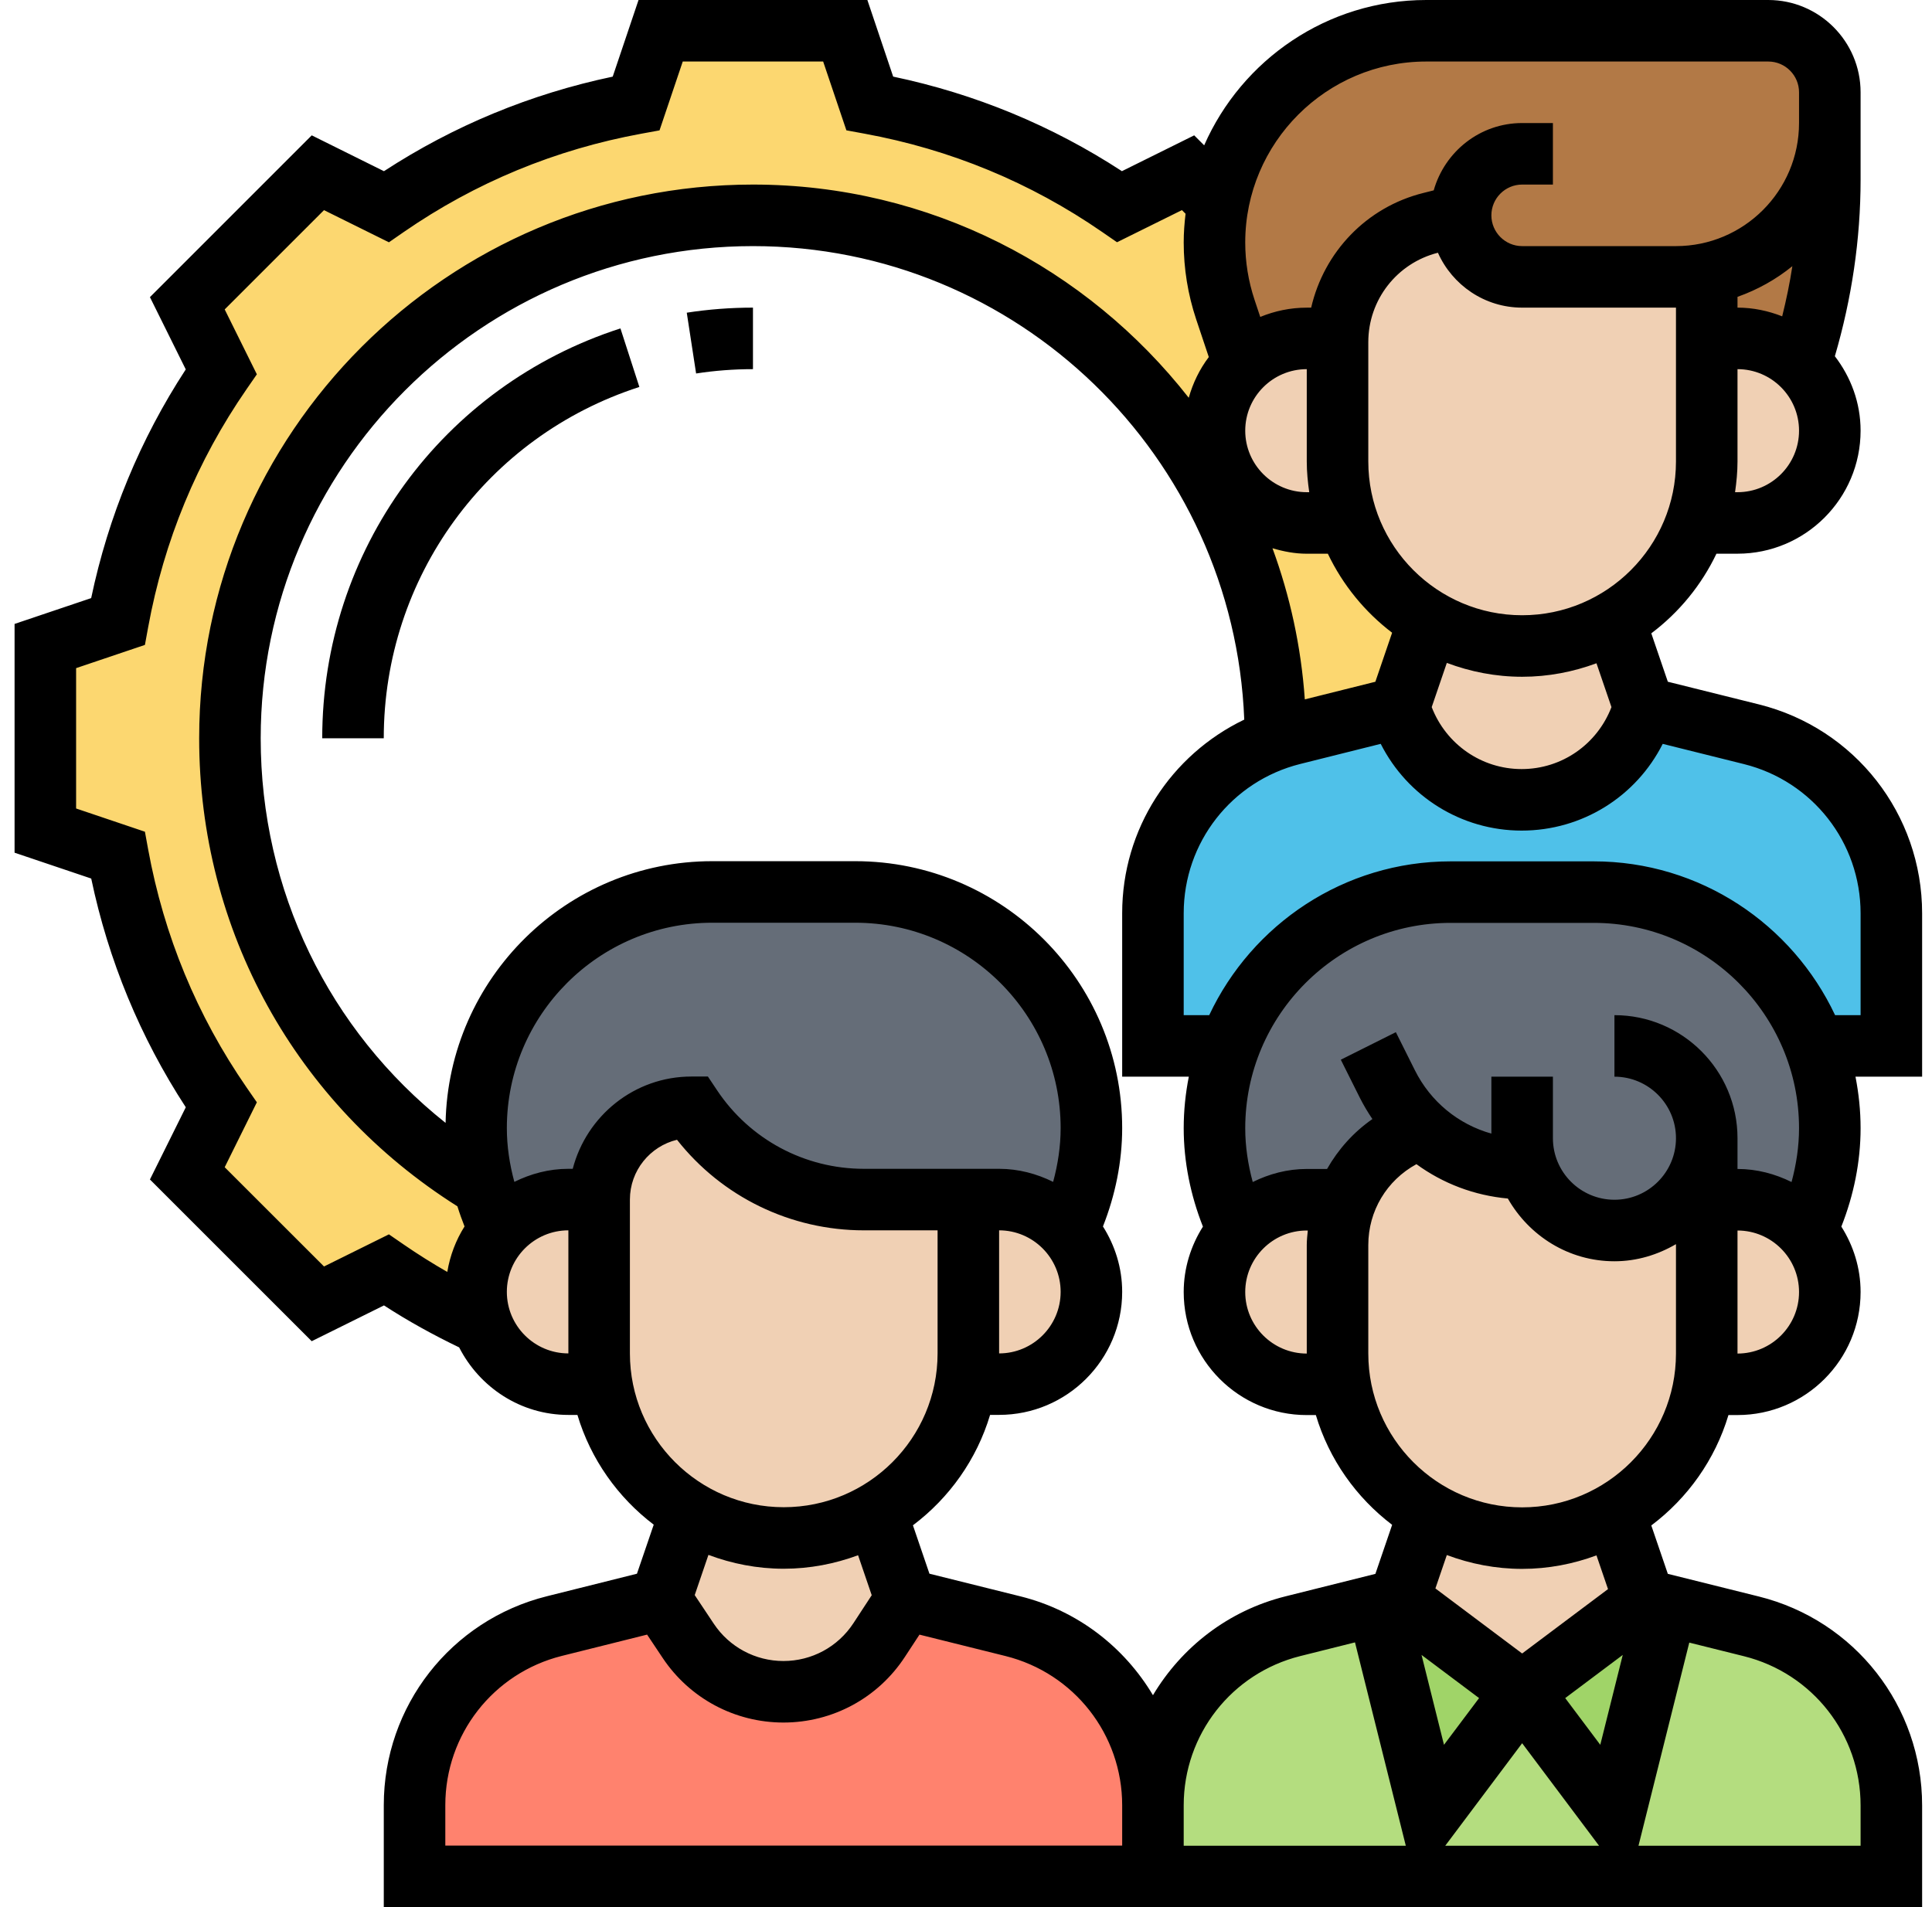 <svg width="79" height="78" viewBox="0 0 79 78" fill="none" xmlns="http://www.w3.org/2000/svg">
<path d="M52.176 30.194C52.176 26.419 51.195 22.859 49.472 19.789L50.113 19.412C50.289 19.739 50.516 20.028 50.767 20.28C51.447 20.959 52.39 21.387 53.435 21.387H55.12C55.498 22.456 56.114 23.413 56.907 24.205C57.36 24.658 57.863 25.061 58.429 25.375L58.416 25.388L57.209 28.935L52.856 30.017C52.617 30.08 52.39 30.143 52.176 30.231C52.176 30.219 52.176 30.206 52.176 30.194Z" fill="#FCD770"/>
<path d="M20.448 50.31C19.831 50.977 19.466 51.857 19.466 52.839C19.466 53.304 19.555 53.757 19.718 54.172H19.706C18.334 53.53 17.026 52.788 15.793 51.933L13 53.316L7.666 47.982L9.05 45.189C6.961 42.17 5.502 38.71 4.823 34.974L1.854 33.968V26.419L4.823 25.413C5.502 21.676 6.961 18.216 9.05 15.197L7.666 12.404L13 7.07L15.793 8.454C18.812 6.366 22.272 4.906 26.008 4.227L27.015 1.258H34.563L35.57 4.227C39.306 4.906 42.766 6.366 45.785 8.454L48.578 7.07L49.723 8.202L49.824 8.215C49.723 8.768 49.66 9.335 49.66 9.913C49.66 10.844 49.811 11.775 50.1 12.656L50.843 14.87C50.113 15.562 49.66 16.531 49.66 17.613C49.66 18.267 49.824 18.883 50.113 19.412L49.471 19.789C45.823 13.235 38.828 8.806 30.789 8.806C18.976 8.806 9.402 18.38 9.402 30.193C9.402 37.981 13.553 44.787 19.768 48.523L20.385 50.247L20.448 50.31Z" fill="#FCD770"/>
<path d="M65.159 36.484H59.322C55.17 36.484 51.635 39.101 50.264 42.774H47.144V37.339C47.144 34.119 49.182 31.276 52.176 30.231C52.39 30.143 52.617 30.08 52.856 30.017L57.209 28.936L57.284 29.149C57.989 31.276 59.976 32.71 62.216 32.71C63.348 32.71 64.417 32.345 65.285 31.716C66.153 31.074 66.82 30.168 67.172 29.099L67.223 28.936L71.613 30.03C74.972 30.86 77.338 33.88 77.338 37.352V42.774H74.218C73.727 41.466 72.96 40.283 71.991 39.315C70.242 37.566 67.827 36.484 65.159 36.484Z" fill="#4FC1E9"/>
<path d="M47.144 76.742H16.951V73.823C16.951 70.363 19.303 67.344 22.662 66.501L27.015 65.419L28.148 67.105C29.015 68.401 30.475 69.193 32.035 69.193C33.608 69.193 35.079 68.388 35.947 67.067L37.029 65.419L41.42 66.501C44.779 67.344 47.144 70.363 47.144 73.823V76.742Z" fill="#FF826E"/>
<path d="M77.338 76.742H47.144V73.823C47.144 70.364 49.497 67.344 52.856 66.501L56.315 65.646L58.467 74.226L62.241 69.194L66.015 74.226L68.154 65.646L71.613 66.514C74.972 67.344 77.338 70.364 77.338 73.836V76.742Z" fill="#B4DD7F"/>
<path d="M68.154 65.646L66.015 74.226L62.241 69.194L67.26 65.432L68.154 65.646Z" fill="#A0D468"/>
<path d="M62.241 69.193L58.467 74.226L56.315 65.646L57.209 65.419L62.241 69.193Z" fill="#A0D468"/>
<path d="M20.385 50.247L19.768 48.524C19.567 47.756 19.467 46.951 19.467 46.133C19.467 40.799 23.794 36.484 29.128 36.484H34.966C37.633 36.484 40.048 37.566 41.797 39.302C43.546 41.051 44.628 43.466 44.628 46.133C44.628 47.593 44.301 49.027 43.672 50.323L43.659 50.335L43.521 50.172C42.841 49.492 41.898 49.065 40.854 49.065H39.596H35.331C33.909 49.065 32.538 48.712 31.33 48.058C30.11 47.404 29.053 46.473 28.273 45.29C26.185 45.29 24.499 46.976 24.499 49.065H23.241C22.134 49.065 21.127 49.543 20.448 50.31L20.385 50.247Z" fill="#656D78"/>
<path d="M62.354 47.806C60.731 47.806 59.209 47.19 58.064 46.121L57.473 46.41C56.353 46.976 55.498 47.932 55.057 49.065H53.434C52.327 49.065 51.321 49.543 50.641 50.31L50.578 50.26L50.277 49.53C49.874 48.448 49.66 47.303 49.66 46.146C49.66 44.963 49.874 43.818 50.264 42.774C51.635 39.101 55.17 36.484 59.322 36.484H65.159C67.827 36.484 70.242 37.566 71.991 39.315C72.96 40.283 73.727 41.466 74.218 42.774C74.608 43.818 74.821 44.963 74.821 46.146C74.821 47.593 74.494 49.027 73.865 50.323L73.853 50.335C73.815 50.272 73.765 50.222 73.714 50.172C73.035 49.492 72.091 49.065 71.047 49.065H69.789V46.548C69.789 48.637 68.103 50.323 66.015 50.323C64.367 50.323 62.971 49.278 62.467 47.806H62.455H62.354Z" fill="#656D78"/>
<path d="M74.821 5.032V7.347C74.821 9.901 74.419 12.442 73.639 14.87C72.972 14.241 72.054 13.839 71.047 13.839H69.789V11.197C72.657 10.618 74.821 8.077 74.821 5.032Z" fill="#B27946"/>
<path d="M59.725 8.806L58.504 9.108C56.315 9.662 54.768 11.599 54.692 13.838H53.434C52.428 13.838 51.51 14.241 50.843 14.87L50.1 12.656C49.811 11.775 49.66 10.844 49.66 9.913C49.66 9.335 49.723 8.768 49.824 8.215C50.616 4.252 54.114 1.258 58.316 1.258H72.305C73.689 1.258 74.821 2.39 74.821 3.774V5.032C74.821 8.077 72.658 10.618 69.789 11.197C69.387 11.285 68.959 11.322 68.531 11.322H62.241C61.549 11.322 60.92 11.046 60.467 10.58C60.001 10.127 59.725 9.498 59.725 8.806Z" fill="#B27946"/>
<path d="M71.048 49.064C72.092 49.064 73.035 49.492 73.715 50.171C73.765 50.222 73.815 50.272 73.853 50.335C74.457 51.002 74.822 51.87 74.822 52.838C74.822 54.927 73.136 56.613 71.048 56.613H69.676C69.752 56.21 69.79 55.782 69.79 55.355V49.064H71.048Z" fill="#F0D0B4"/>
<path d="M58.429 61.859L62.241 62.903C63.625 62.903 64.908 62.538 66.015 61.884L67.223 65.419L67.261 65.432L62.241 69.193L57.209 65.419L58.416 61.871L58.429 61.859Z" fill="#F0D0B4"/>
<path d="M66.015 61.884C64.908 62.538 63.625 62.903 62.241 62.903L58.429 61.859C57.863 61.544 57.36 61.142 56.907 60.689C55.812 59.607 55.057 58.198 54.806 56.613C54.73 56.21 54.693 55.782 54.693 55.355V50.914C54.693 50.272 54.818 49.643 55.057 49.064C55.498 47.932 56.353 46.976 57.473 46.41L58.064 46.12C59.209 47.19 60.731 47.806 62.354 47.806H62.455H62.468C62.971 49.278 64.367 50.322 66.015 50.322C68.104 50.322 69.789 48.636 69.789 46.548V49.064V55.355C69.789 55.782 69.752 56.21 69.676 56.613C69.299 58.865 67.927 60.789 66.015 61.884Z" fill="#F0D0B4"/>
<path d="M53.434 49.064H55.057C54.818 49.643 54.692 50.272 54.692 50.914V55.355C54.692 55.782 54.73 56.21 54.806 56.613H53.434C52.39 56.613 51.447 56.185 50.767 55.505C50.088 54.826 49.66 53.883 49.66 52.838C49.66 51.857 50.038 50.977 50.641 50.31C51.321 49.542 52.327 49.064 53.434 49.064Z" fill="#F0D0B4"/>
<path d="M43.684 50.36C44.276 51.014 44.628 51.882 44.628 52.838C44.628 54.914 42.942 56.613 40.854 56.613H39.482C39.558 56.21 39.596 55.782 39.596 55.355V49.064H40.854C41.898 49.064 42.842 49.492 43.521 50.171L43.659 50.335C43.684 50.347 43.684 50.347 43.684 50.36Z" fill="#F0D0B4"/>
<path d="M28.223 61.859C32.01 62.903 32.023 62.903 32.048 62.903C33.431 62.903 34.727 62.538 35.834 61.884L37.03 65.419L35.948 67.067C35.08 68.388 33.608 69.193 32.035 69.193C30.475 69.193 29.016 68.401 28.148 67.105L27.015 65.419L28.223 61.859Z" fill="#F0D0B4"/>
<path d="M35.834 61.884C34.727 62.538 33.431 62.903 32.047 62.903C32.022 62.903 32.009 62.903 28.223 61.859C27.669 61.532 27.166 61.142 26.713 60.689C25.619 59.607 24.864 58.198 24.612 56.613C24.537 56.21 24.499 55.782 24.499 55.355V49.065C24.499 46.976 26.185 45.29 28.273 45.29C29.053 46.473 30.11 47.404 31.33 48.058C32.538 48.712 33.909 49.065 35.331 49.065H39.596V55.355C39.596 55.782 39.558 56.21 39.482 56.613C39.117 58.865 37.734 60.777 35.834 61.884Z" fill="#F0D0B4"/>
<path d="M24.612 56.613H23.241C22.197 56.613 21.253 56.185 20.574 55.505C20.196 55.128 19.907 54.675 19.718 54.172C19.555 53.757 19.467 53.304 19.467 52.838C19.467 51.857 19.831 50.977 20.448 50.31C21.127 49.542 22.134 49.064 23.241 49.064H24.499V55.355C24.499 55.782 24.537 56.21 24.612 56.613Z" fill="#F0D0B4"/>
<path d="M73.715 20.28C73.035 20.959 72.092 21.387 71.047 21.387H69.362C69.638 20.594 69.789 19.752 69.789 18.871V13.839H71.047C72.054 13.839 72.972 14.241 73.639 14.87C74.369 15.562 74.822 16.531 74.822 17.613C74.822 18.657 74.394 19.601 73.715 20.28Z" fill="#F0D0B4"/>
<path d="M58.429 25.375L62.241 26.419C63.625 26.419 64.908 26.054 66.015 25.4L67.223 28.935L67.173 29.099C66.82 30.168 66.154 31.074 65.285 31.716C64.417 32.345 63.348 32.709 62.216 32.709C59.977 32.709 57.989 31.275 57.284 29.149L57.209 28.935L58.416 25.388L58.429 25.375Z" fill="#F0D0B4"/>
<path d="M66.015 25.4C64.908 26.055 63.625 26.419 62.241 26.419L58.429 25.375C57.863 25.061 57.36 24.658 56.907 24.205C56.114 23.413 55.498 22.456 55.12 21.387C54.844 20.595 54.693 19.752 54.693 18.871V13.99C54.693 13.939 54.693 13.889 54.693 13.839C54.768 11.599 56.316 9.662 58.505 9.108L59.725 8.806C59.725 9.498 60.002 10.127 60.467 10.58C60.92 11.046 61.549 11.322 62.241 11.322H68.531C68.959 11.322 69.387 11.285 69.789 11.197V13.839V18.871C69.789 19.752 69.638 20.595 69.362 21.387C68.758 23.085 67.563 24.507 66.015 25.4Z" fill="#F0D0B4"/>
<path d="M54.692 18.871C54.692 19.752 54.843 20.594 55.12 21.387H53.434C52.39 21.387 51.447 20.959 50.767 20.28C50.516 20.028 50.289 19.739 50.113 19.412C49.824 18.884 49.66 18.267 49.66 17.613C49.66 16.531 50.113 15.562 50.843 14.87C51.51 14.241 52.428 13.839 53.434 13.839H54.692V13.99V18.871Z" fill="#F0D0B4"/>
<path d="M78.596 37.351C78.596 33.298 75.849 29.783 71.917 28.806L68.198 27.88L67.522 25.901C68.653 25.049 69.57 23.935 70.186 22.644H71.047C73.823 22.644 76.08 20.387 76.08 17.612C76.08 16.463 75.678 15.416 75.028 14.568C75.715 12.221 76.08 9.795 76.08 7.345V5.032V3.774C76.08 1.693 74.386 0 72.305 0H58.319C54.265 0 50.775 2.449 49.239 5.943L48.831 5.535L45.876 7C43.019 5.137 39.879 3.838 36.522 3.133L35.467 0H26.11L25.054 3.134C21.698 3.84 18.558 5.138 15.7 7.001L12.747 5.535L6.131 12.152L7.596 15.107C5.732 17.964 4.434 21.104 3.728 24.46L0.596 25.516V34.872L3.73 35.929C4.435 39.284 5.734 42.424 7.597 45.283L6.131 48.236L12.746 54.85L15.701 53.386C16.685 54.026 17.719 54.594 18.775 55.103C19.608 56.734 21.287 57.865 23.24 57.865H23.611C24.152 59.675 25.261 61.236 26.731 62.353L26.045 64.359L22.363 65.28C18.435 66.261 15.693 69.775 15.693 73.823V77.994H45.886V78H78.596V73.835C78.596 69.782 75.849 66.267 71.917 65.29L68.198 64.364L67.522 62.385C69.008 61.267 70.131 59.694 70.677 57.87H71.047C73.823 57.87 76.08 55.613 76.08 52.837C76.08 51.852 75.784 50.939 75.293 50.163C75.799 48.885 76.08 47.512 76.08 46.141C76.08 45.42 76.005 44.715 75.871 44.032H78.596V37.351ZM65.893 28.918C65.308 30.439 63.865 31.452 62.219 31.452C60.579 31.452 59.13 30.438 58.543 28.918L59.161 27.11C60.122 27.471 61.156 27.677 62.241 27.677C63.31 27.677 64.332 27.476 65.28 27.125L65.893 28.918ZM48.611 44.032C48.476 44.715 48.402 45.419 48.402 46.141C48.402 47.513 48.683 48.886 49.188 50.164C48.698 50.94 48.402 51.854 48.402 52.839C48.402 55.614 50.659 57.871 53.434 57.871H53.806C54.346 59.681 55.456 61.243 56.925 62.36L56.24 64.365L52.557 65.286C50.218 65.871 48.315 67.367 47.145 69.327C45.974 67.364 44.069 65.867 41.724 65.284L38.005 64.358L37.33 62.379C38.816 61.26 39.939 59.688 40.485 57.863H40.854C43.629 57.863 45.886 55.606 45.886 52.831C45.886 51.846 45.59 50.933 45.1 50.157C45.605 48.878 45.886 47.507 45.886 46.135C45.886 40.116 40.99 35.219 34.971 35.219H29.124C23.177 35.219 18.334 40.003 18.22 45.922C13.444 42.124 10.66 36.416 10.66 30.194C10.66 19.095 19.691 10.065 30.789 10.065C41.619 10.065 50.454 18.668 50.878 29.429C47.875 30.872 45.886 33.907 45.886 37.346V44.032H48.611ZM50.918 46.141C50.918 41.51 54.686 37.742 59.317 37.742H65.165C69.796 37.742 73.563 41.51 73.563 46.141C73.563 46.882 73.451 47.623 73.257 48.34C72.587 48.009 71.844 47.806 71.047 47.806V46.548C71.047 43.773 68.79 41.516 66.015 41.516V44.032C67.403 44.032 68.531 45.161 68.531 46.548C68.531 47.936 67.403 49.065 66.015 49.065C64.627 49.065 63.499 47.936 63.499 46.548V44.032H60.983V46.36C59.639 45.983 58.499 45.06 57.854 43.767L57.077 42.212L54.826 43.338L55.603 44.892C55.757 45.197 55.93 45.488 56.118 45.765C55.343 46.304 54.719 47.006 54.264 47.806H53.434C52.638 47.806 51.895 48.009 51.225 48.34C51.03 47.621 50.918 46.882 50.918 46.141ZM53.434 50.916V55.355C52.047 55.355 50.918 54.226 50.918 52.839C50.918 51.451 52.047 50.323 53.434 50.323H53.476C53.457 50.52 53.434 50.716 53.434 50.916ZM62.241 71.291L65.386 75.484H59.096L62.241 71.291ZM66.355 67.68L65.436 71.356L64.002 69.445L66.355 67.68ZM59.045 71.356L58.127 67.68L60.48 69.445L59.045 71.356ZM23.419 47.8H23.241C22.445 47.8 21.701 48.003 21.032 48.334C20.837 47.617 20.725 46.876 20.725 46.135C20.725 41.504 24.493 37.736 29.124 37.736H34.971C39.602 37.736 43.37 41.504 43.37 46.135C43.37 46.876 43.258 47.617 43.063 48.334C42.394 48.003 41.65 47.8 40.854 47.8H39.596H35.325C32.905 47.8 30.661 46.599 29.32 44.586L28.946 44.026H28.273C25.936 44.026 23.982 45.636 23.419 47.8ZM40.854 50.316C42.241 50.316 43.37 51.445 43.37 52.832C43.37 54.22 42.241 55.349 40.854 55.349V50.316ZM53.535 20.129H53.434C52.047 20.129 50.918 19 50.918 17.613C50.918 16.225 52.047 15.097 53.434 15.097V18.871C53.434 19.299 53.476 19.716 53.535 20.129ZM53.354 28.602C53.203 26.443 52.748 24.372 52.032 22.421C52.48 22.553 52.944 22.645 53.434 22.645H54.296C54.905 23.922 55.81 25.027 56.924 25.876L56.239 27.881L53.354 28.602ZM68.531 18.871C68.531 22.34 65.709 25.161 62.241 25.161C58.772 25.161 55.95 22.34 55.95 18.871V13.993C55.95 12.262 57.12 10.76 58.797 10.336C59.386 11.656 60.705 12.581 62.241 12.581H68.531V18.871ZM71.047 12.581V12.14C71.869 11.848 72.627 11.425 73.29 10.885C73.185 11.574 73.043 12.259 72.874 12.937C72.307 12.714 71.693 12.581 71.047 12.581ZM71.047 20.129H70.947C71.006 19.716 71.047 19.299 71.047 18.871V15.097C72.435 15.097 73.563 16.225 73.563 17.613C73.563 19 72.435 20.129 71.047 20.129ZM58.319 2.516H72.305C72.999 2.516 73.563 3.081 73.563 3.774V5.032C73.563 7.808 71.306 10.065 68.531 10.065H62.241C61.548 10.065 60.983 9.5 60.983 8.806C60.983 8.113 61.548 7.548 62.241 7.548H63.499V5.032H62.241C60.516 5.032 59.074 6.202 58.625 7.785L58.2 7.892C55.866 8.474 54.136 10.316 53.614 12.582H53.434C52.761 12.582 52.12 12.72 51.532 12.961L51.298 12.259C51.047 11.502 50.918 10.715 50.918 9.917C50.918 5.836 54.238 2.516 58.319 2.516ZM15.903 50.48L13.249 51.794L9.188 47.735L10.503 45.08L10.082 44.471C8.057 41.541 6.705 38.269 6.059 34.743L5.926 34.014L3.112 33.064V27.324L5.926 26.374L6.059 25.646C6.705 22.119 8.057 18.846 10.082 15.917L10.503 15.308L9.188 12.654L13.248 8.594L15.903 9.909L16.512 9.487C19.442 7.463 22.714 6.11 26.24 5.465L26.968 5.332L27.918 2.516H33.659L34.609 5.33L35.337 5.464C38.864 6.109 42.136 7.462 45.066 9.486L45.675 9.907L48.329 8.593L48.478 8.741C48.432 9.127 48.402 9.519 48.402 9.917C48.402 10.985 48.573 12.041 48.91 13.054L49.428 14.602C49.055 15.095 48.78 15.657 48.608 16.267C44.459 10.97 38.023 7.548 30.789 7.548C18.303 7.548 8.144 17.707 8.144 30.194C8.144 38.043 12.086 45.156 18.704 49.334C18.79 49.613 18.888 49.886 18.995 50.157C18.643 50.714 18.402 51.343 18.29 52.017C17.683 51.669 17.088 51.296 16.512 50.899L15.903 50.48ZM20.725 52.832C20.725 51.445 21.853 50.316 23.241 50.316V55.349C21.853 55.349 20.725 54.22 20.725 52.832ZM25.757 55.349V49.058C25.757 47.874 26.58 46.878 27.683 46.612C29.521 48.945 32.324 50.316 35.325 50.316H38.338V55.349C38.338 58.817 35.516 61.639 32.047 61.639C28.579 61.639 25.757 58.817 25.757 55.349ZM32.047 64.155C33.117 64.155 34.138 63.954 35.087 63.603L35.645 65.238L34.896 66.383C34.261 67.352 33.192 67.929 32.035 67.929C30.889 67.929 29.824 67.359 29.189 66.407L28.407 65.233L28.968 63.589C29.929 63.949 30.963 64.155 32.047 64.155ZM18.209 75.478V73.823C18.209 70.932 20.169 68.422 22.974 67.72L26.46 66.849L27.096 67.802C28.199 69.457 30.046 70.445 32.035 70.445C34.044 70.445 35.9 69.443 37 67.762L37.598 66.85L41.114 67.725C43.923 68.425 45.886 70.935 45.886 73.829V75.478H18.209ZM48.402 73.829C48.402 70.937 50.362 68.429 53.168 67.727L55.406 67.167L57.484 75.484H48.402V73.829ZM76.08 73.835V75.484H66.998L69.075 67.176L71.308 67.732C74.117 68.431 76.08 70.941 76.08 73.835ZM65.752 64.988L62.241 67.621L58.694 64.961L59.161 63.595C60.122 63.955 61.156 64.161 62.241 64.161C63.31 64.161 64.332 63.96 65.28 63.609L65.752 64.988ZM62.241 61.645C58.772 61.645 55.95 58.823 55.95 55.355V50.916C55.95 49.524 56.704 48.273 57.918 47.61C59 48.399 60.281 48.89 61.656 49.015C62.523 50.539 64.142 51.581 66.015 51.581C66.936 51.581 67.788 51.314 68.531 50.881V55.355C68.531 58.823 65.709 61.645 62.241 61.645ZM71.047 55.355V50.323C72.435 50.323 73.563 51.451 73.563 52.839C73.563 54.226 72.435 55.355 71.047 55.355ZM76.08 41.516H75.037C73.292 37.806 69.529 35.226 65.165 35.226H59.317C54.953 35.226 51.19 37.806 49.445 41.516H48.402V37.346C48.402 34.455 50.362 31.945 53.168 31.243L56.458 30.42C57.546 32.572 59.755 33.968 62.221 33.968C64.697 33.968 66.903 32.575 67.989 30.421L71.309 31.248C74.117 31.947 76.08 34.457 76.08 37.351V41.516Z" fill="black"/>
<path d="M28.464 15.274C29.228 15.156 30.01 15.097 30.789 15.097V12.581C29.882 12.581 28.971 12.65 28.082 12.788L28.464 15.274Z" fill="black"/>
<path d="M13.176 30.193H15.692C15.692 23.617 19.892 17.844 26.144 15.825L25.37 13.431C18.076 15.786 13.176 22.523 13.176 30.193Z" fill="black"/>
</svg>
